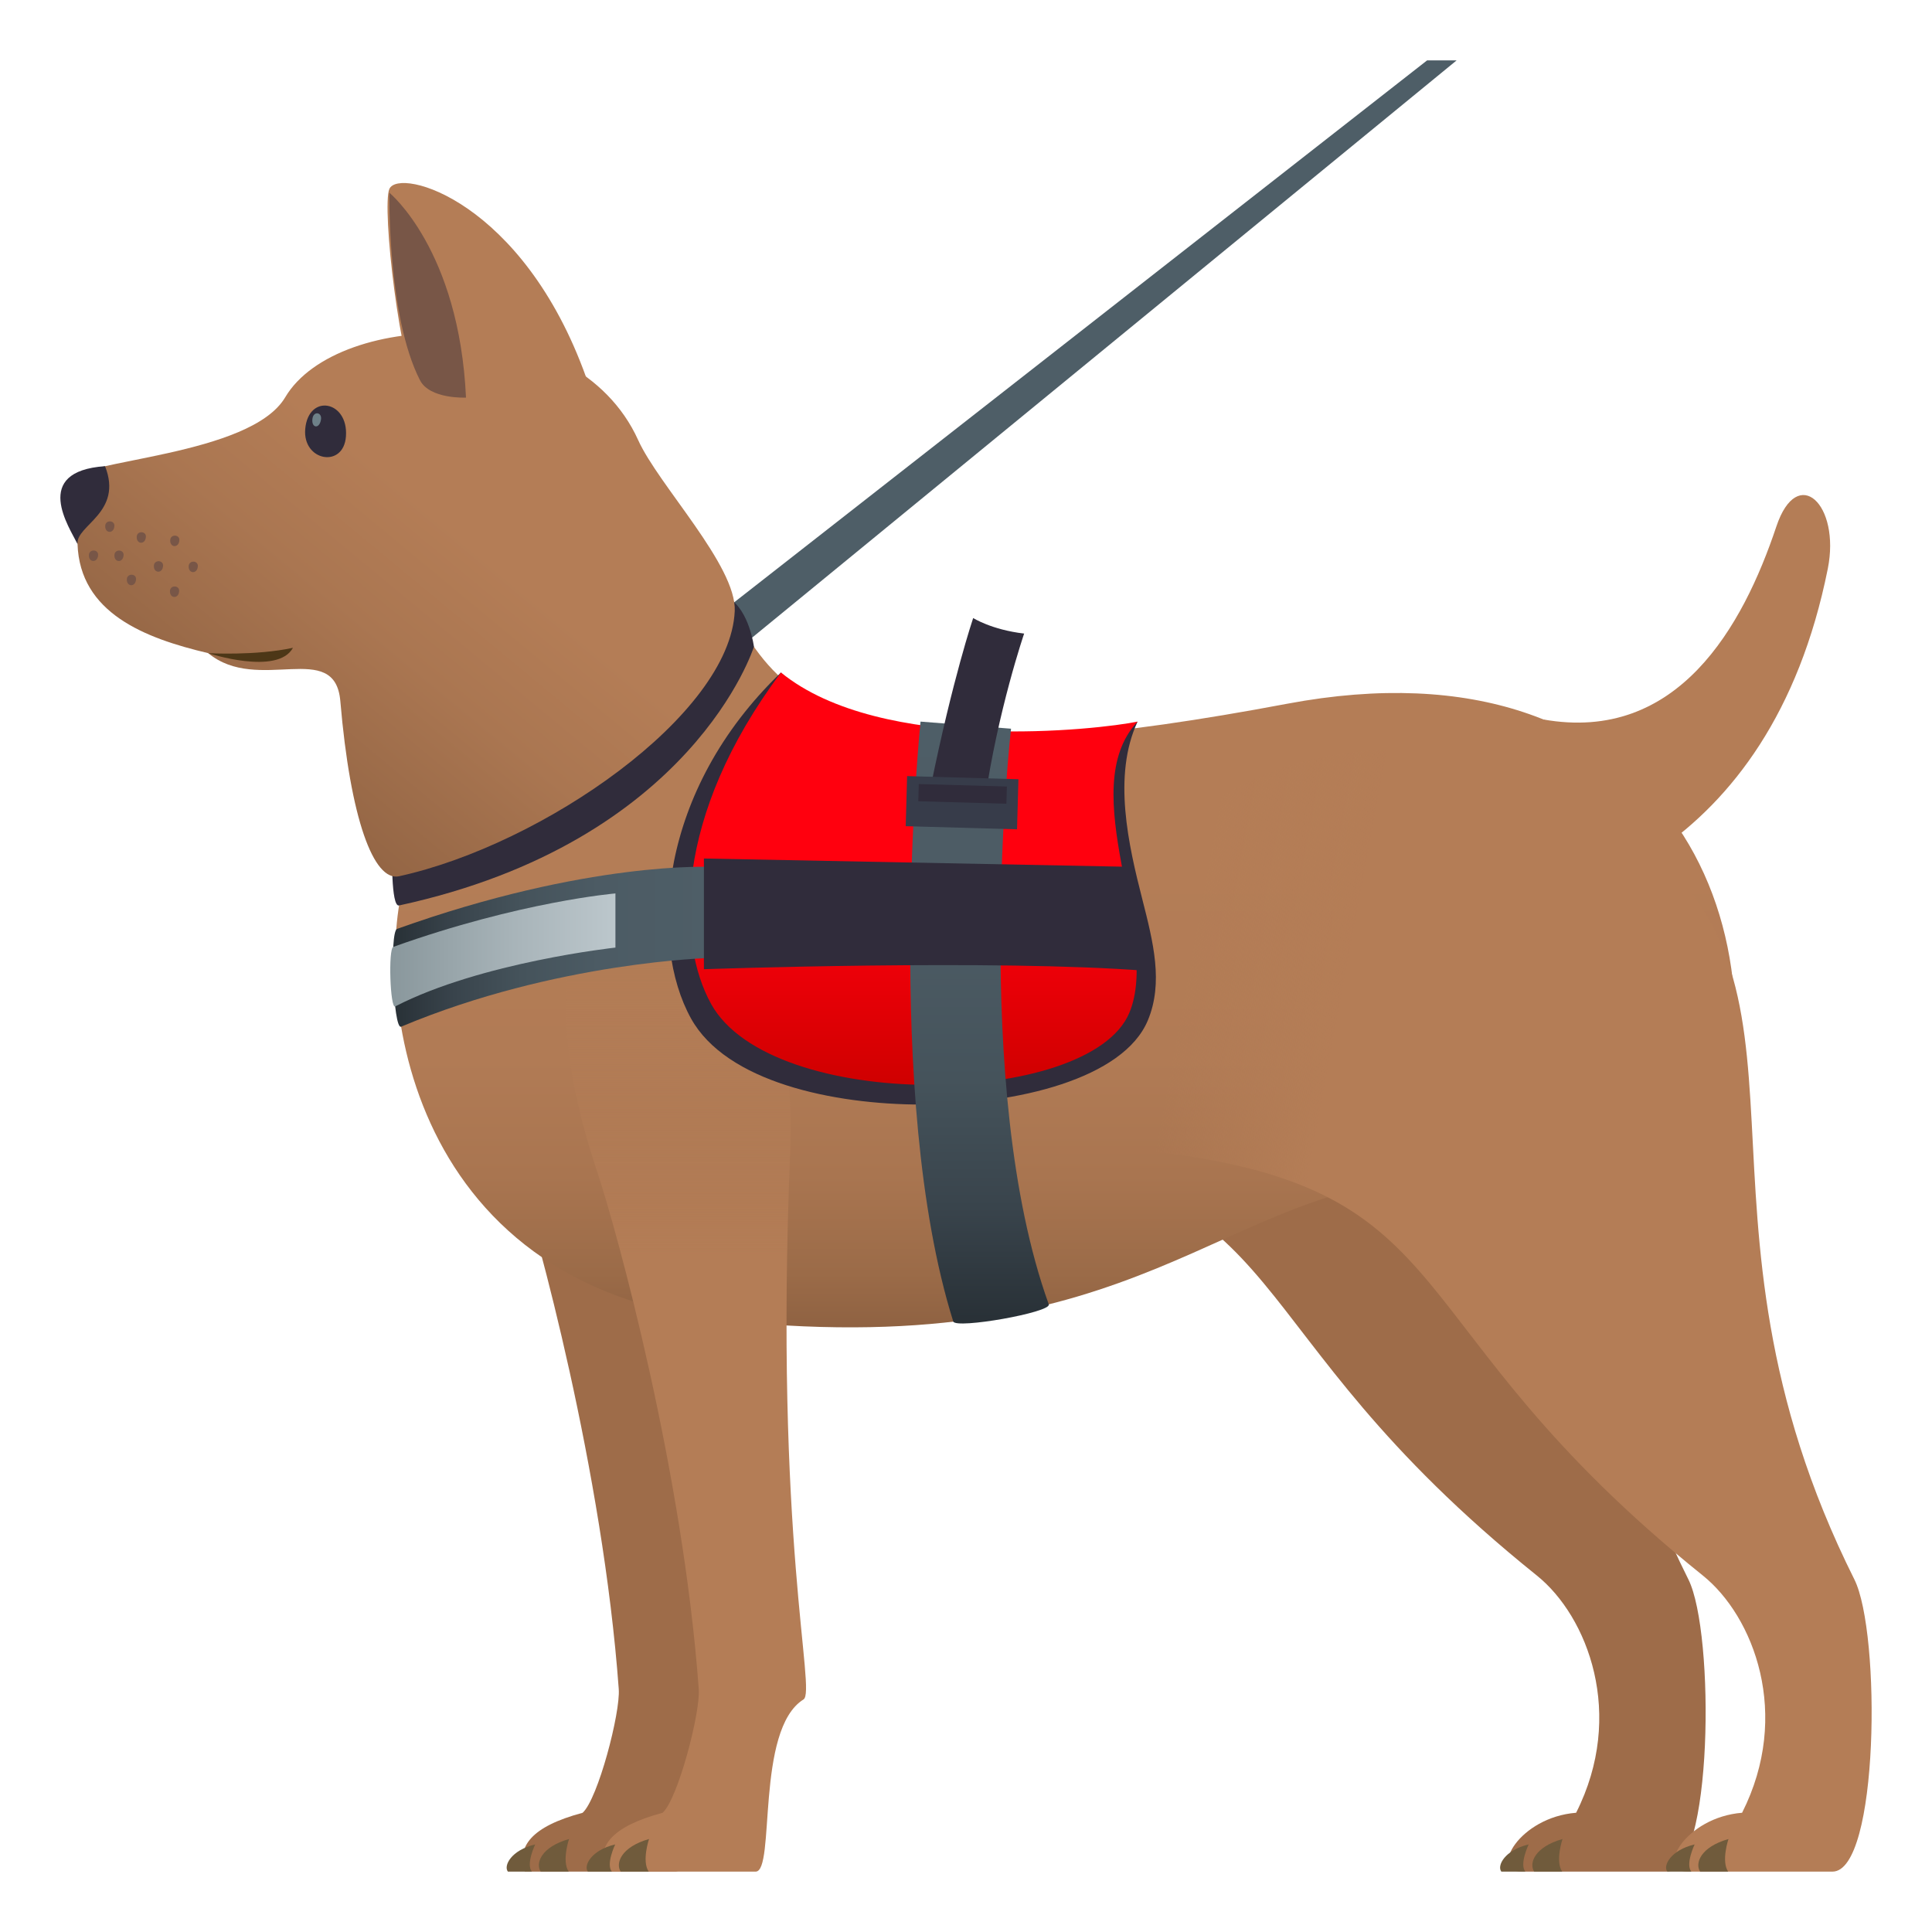 <?xml version="1.0" encoding="utf-8"?>
<!-- Generator: Adobe Illustrator 15.0.0, SVG Export Plug-In . SVG Version: 6.00 Build 0)  -->
<!DOCTYPE svg PUBLIC "-//W3C//DTD SVG 1.1//EN" "http://www.w3.org/Graphics/SVG/1.1/DTD/svg11.dtd">
<svg version="1.1" id="Layer_1" xmlns:x="http://ns.adobe.com/Extensibility/1.0/" xmlns:i="http://ns.adobe.com/AdobeIllustrator/10.0/" xmlns:graph="http://ns.adobe.com/Graphs/1.0/"
	 xmlns="http://www.w3.org/2000/svg" xmlns:xlink="http://www.w3.org/1999/xlink" xmlns:a="http://ns.adobe.com/AdobeSVGViewerExtensions/3.0/"
	 x="0px" y="0px" width="64px" height="64px" viewBox="0 0 64 64" enable-background="new 0 0 64 64" xml:space="preserve">
<path fill-rule="evenodd" clip-rule="evenodd" fill="#9E6C49" d="M55.93,52.32c-6.163-12.318-0.395-19.827-7.535-24.733
	c-14.127-9.709-24.355,9.523-15.618,10.566c10.445,1.245,7.717,5.668,18.13,14.036c1.687,1.354,2.947,4.61,1.304,7.861
	C50.326,60.2,49.331,62,50.406,62c0.893,0,3.279,0,4.798,0C56.747,62,56.814,54.089,55.93,52.32z"/>
<path fill="#705B3C" d="M51.76,60.92c-0.933,0.265-1.116,0.809-0.939,1.08h0.929C51.512,61.653,51.76,60.92,51.76,60.92z"/>
<path fill="#705B3C" d="M50.639,61.099c-0.799,0.188-1.056,0.709-0.905,0.901h0.795C50.325,61.753,50.639,61.099,50.639,61.099z"/>
<path fill-rule="evenodd" clip-rule="evenodd" fill="#9E6C49" d="M17.136,38.826c0.658,1.972,2.835,9.911,3.361,17.127
	c0.058,0.782-0.687,3.634-1.197,4.098c-1.716,0.458-2.188,1.128-1.915,1.949c0.892,0,3.477,0,4.996,0
	c0.664,0-0.016-4.703,1.586-5.703c0.436-0.272-0.974-5.288-0.44-18.154C24.018,26.292,12.67,25.46,17.136,38.826z"/>
<path fill="#705B3C" d="M18.85,60.92c-0.933,0.265-1.116,0.809-0.939,1.08h0.929C18.602,61.653,18.85,60.92,18.85,60.92z"/>
<path fill="#705B3C" d="M17.729,61.099c-0.798,0.188-1.056,0.709-0.904,0.901h0.795C17.415,61.753,17.729,61.099,17.729,61.099z"/>
<polygon fill-rule="evenodd" clip-rule="evenodd" fill="#4E5E67" points="23.935,21.925 23.558,20.549 47.275,2 48.253,2 "/>
<linearGradient id="SVGID_1_" gradientUnits="userSpaceOnUse" x1="35.285" y1="43.971" x2="35.285" y2="18.765">
	<stop  offset="0" style="stop-color:#8F6242"/>
	<stop  offset="0.071" style="stop-color:#9B6B48"/>
	<stop  offset="0.199" style="stop-color:#A97550"/>
	<stop  offset="0.354" style="stop-color:#B17B55"/>
	<stop  offset="0.612" style="stop-color:#B47D56"/>
	<a:midPointStop  offset="0" style="stop-color:#8F6242"/>
	<a:midPointStop  offset="0.2" style="stop-color:#8F6242"/>
	<a:midPointStop  offset="0.612" style="stop-color:#B47D56"/>
</linearGradient>
<path fill-rule="evenodd" clip-rule="evenodd" fill="url(#SVGID_1_)" d="M42.636,23.313c-11.691,2.2-16.741,1.418-18.587-3.732
	c-1.198-3.345-8.961,4.334-10.604,9.439c-1.063,3.3-0.33,13.634,10.719,14.739c13.743,1.378,16.163-4.429,23.479-4.771
	c1.929-0.091,8.535,1.066,9.074-0.506C59.403,30.623,55.082,20.972,42.636,23.313z"/>
<path fill="#B47D56" d="M54.948,28.155c2.414-1.67,4.638-4.52,5.6-9.314c0.427-2.131-1.003-3.491-1.704-1.4
	c-1.106,3.309-3.267,7.188-7.727,6.391C51.982,24.542,54.093,27.418,54.948,28.155z"/>
<path fill-rule="evenodd" clip-rule="evenodd" fill="#302C3B" d="M13.219,29.995c-0.276,0.061-0.229-1.846-0.229-1.846l11.146-8.34
	c0.686,0.41,0.839,1.613,0.839,1.613S22.961,27.884,13.219,29.995z"/>
<linearGradient id="SVGID_2_" gradientUnits="userSpaceOnUse" x1="7.176" y1="26.108" x2="19.299" y2="11.485">
	<stop  offset="0" style="stop-color:#8F6242"/>
	<stop  offset="0.002" style="stop-color:#8F6242"/>
	<stop  offset="0.386" style="stop-color:#AA7651"/>
	<stop  offset="0.612" style="stop-color:#B47D56"/>
	<a:midPointStop  offset="0" style="stop-color:#8F6242"/>
	<a:midPointStop  offset="0.41" style="stop-color:#8F6242"/>
	<a:midPointStop  offset="0.612" style="stop-color:#B47D56"/>
</linearGradient>
<path fill="url(#SVGID_2_)" d="M24.339,20.243c0.066-1.5-2.524-4.17-3.198-5.663c-2.069-4.58-9.962-4.343-11.692-1.421
	c-1.152,1.947-6.786,2.065-7.217,2.754c-0.434,0.688,0.332,1.971,0.336,2.107c0.077,2.283,2.218,3.12,4.329,3.616
	c1.653,1.37,4.2-0.485,4.377,1.59c0.331,3.892,1.102,5.986,1.945,5.801C17.98,27.983,24.187,23.679,24.339,20.243z"/>
<path fill="#302C3B" d="M3.48,15.443c0.606,1.544-0.966,1.952-0.913,2.577C2.304,17.481,1.025,15.612,3.48,15.443z"/>
<path fill="#4D3717" d="M9.705,21.459c-0.507,0.933-2.809,0.178-2.809,0.178S8.47,21.728,9.705,21.459z"/>
<path fill-rule="evenodd" clip-rule="evenodd" fill="#302C3B" d="M11.46,14.454c0.085-1.184-1.243-1.429-1.349-0.244
	C10.018,15.278,11.386,15.524,11.46,14.454z"/>
<path fill="#6E8189" d="M10.632,13.904c-0.054,0.328-0.335,0.274-0.279-0.052C10.396,13.607,10.677,13.657,10.632,13.904z"/>
<path fill="#785647" d="M3.789,17.431c-0.021,0.265-0.325,0.243-0.303-0.02C3.503,17.212,3.809,17.232,3.789,17.431z"/>
<path fill="#785647" d="M4.832,17.791c-0.021,0.265-0.324,0.243-0.302-0.02C4.547,17.572,4.854,17.592,4.832,17.791z"/>
<path fill="#785647" d="M5.941,17.903c-0.02,0.264-0.324,0.243-0.302-0.021C5.657,17.685,5.962,17.704,5.941,17.903z"/>
<path fill="#785647" d="M5.402,18.75c-0.021,0.266-0.325,0.243-0.304-0.019C5.116,18.532,5.422,18.551,5.402,18.75z"/>
<path fill="#785647" d="M4.506,19.198c-0.021,0.265-0.324,0.243-0.304-0.021C4.222,18.98,4.527,18.999,4.506,19.198z"/>
<path fill="#785647" d="M3.249,18.396c-0.021,0.266-0.324,0.243-0.304-0.02C2.965,18.179,3.27,18.197,3.249,18.396z"/>
<path fill="#785647" d="M5.934,19.587c-0.02,0.266-0.324,0.243-0.303-0.02C5.648,19.369,5.955,19.388,5.934,19.587z"/>
<path fill="#785647" d="M6.553,18.765c-0.02,0.264-0.324,0.243-0.302-0.02C6.27,18.546,6.574,18.565,6.553,18.765z"/>
<path fill="#785647" d="M4.094,18.397c-0.021,0.265-0.325,0.242-0.303-0.02C3.809,18.179,4.113,18.198,4.094,18.397z"/>
<linearGradient id="SVGID_3_" gradientUnits="userSpaceOnUse" x1="22.722" y1="41.555" x2="22.722" y2="31.677">
	<stop  offset="0" style="stop-color:#B47D56"/>
	<stop  offset="1" style="stop-color:#B47D56;stop-opacity:0"/>
	<a:midPointStop  offset="0" style="stop-color:#B47D56"/>
	<a:midPointStop  offset="0.386" style="stop-color:#B47D56"/>
	<a:midPointStop  offset="1" style="stop-color:#B47D56;stop-opacity:0"/>
</linearGradient>
<path fill-rule="evenodd" clip-rule="evenodd" fill="url(#SVGID_3_)" d="M19.786,38.826c0.657,1.972,2.834,9.911,3.361,17.127
	c0.057,0.782-0.687,3.634-1.197,4.098c-1.716,0.458-2.189,1.128-1.916,1.949c0.893,0,3.478,0,4.997,0
	c0.663,0-0.017-4.703,1.585-5.703c0.437-0.272-0.973-5.288-0.439-18.154C26.667,26.292,15.32,25.46,19.786,38.826z"/>
<path fill="#705B3C" d="M21.5,60.92c-0.933,0.265-1.116,0.809-0.939,1.08h0.929C21.252,61.653,21.5,60.92,21.5,60.92z"/>
<path fill="#705B3C" d="M20.379,61.099c-0.799,0.188-1.056,0.709-0.905,0.901h0.795C20.065,61.753,20.379,61.099,20.379,61.099z"/>
<linearGradient id="SVGID_4_" gradientUnits="userSpaceOnUse" x1="42.801" y1="41.825" x2="37.761" y2="40.889">
	<stop  offset="0" style="stop-color:#B47D56"/>
	<stop  offset="1" style="stop-color:#B47D56;stop-opacity:0"/>
	<a:midPointStop  offset="0" style="stop-color:#B47D56"/>
	<a:midPointStop  offset="0.386" style="stop-color:#B47D56"/>
	<a:midPointStop  offset="1" style="stop-color:#B47D56;stop-opacity:0"/>
</linearGradient>
<path fill-rule="evenodd" clip-rule="evenodd" fill="url(#SVGID_4_)" d="M61.428,52.32c-6.163-12.318-0.395-19.827-7.535-24.733
	c-14.126-9.709-24.354,9.523-15.618,10.566c10.445,1.245,7.718,5.668,18.131,14.036c1.687,1.354,2.947,4.61,1.303,7.861
	C55.824,60.2,54.83,62,55.904,62c0.893,0,3.279,0,4.798,0C62.246,62,62.313,54.089,61.428,52.32z"/>
<path fill="#705B3C" d="M57.258,60.92c-0.933,0.265-1.116,0.809-0.939,1.08h0.929C57.01,61.653,57.258,60.92,57.258,60.92z"/>
<path fill="#705B3C" d="M56.137,61.099c-0.798,0.188-1.056,0.709-0.905,0.901h0.796C55.823,61.753,56.137,61.099,56.137,61.099z"/>
<path fill-rule="evenodd" clip-rule="evenodd" fill="#B47D56" d="M12.899,6.257c0.325-0.72,4.423,0.392,6.519,6.246
	c0,0-3.291,3.089-5.488,0.759C13.251,12.26,12.638,6.84,12.899,6.257z"/>
<path fill-rule="evenodd" clip-rule="evenodd" fill="#785647" d="M12.899,6.385c0,0,2.312,1.889,2.538,6.786
	c0,0-1.203,0.06-1.527-0.58C12.828,10.474,12.899,6.385,12.899,6.385z"/>
<path fill="#302C3B" d="M30.542,36.59c-2.936,0-6.488-0.75-7.652-2.853c-1.393-2.516-1.104-7.537,2.982-11.46
	c0,0,4.444,7.017,11.813,1.626c-0.837,1.791-0.299,4.106,0.154,5.879c0.363,1.425,0.707,2.771,0.184,4.021
	C37.219,35.729,33.687,36.59,30.542,36.59z"/>
<linearGradient id="SVGID_5_" gradientUnits="userSpaceOnUse" x1="30.268" y1="35.94" x2="30.268" y2="22.278">
	<stop  offset="0" style="stop-color:#CF0000"/>
	<stop  offset="0.467" style="stop-color:#FF000E"/>
	<a:midPointStop  offset="0" style="stop-color:#CF0000"/>
	<a:midPointStop  offset="0.5" style="stop-color:#CF0000"/>
	<a:midPointStop  offset="0.467" style="stop-color:#FF000E"/>
</linearGradient>
<path fill-rule="evenodd" clip-rule="evenodd" fill="url(#SVGID_5_)" d="M37.411,33.55c-1.317,3.151-11.854,3.318-13.854-0.292
	c-1.123-2.028-1.271-6.188,2.314-10.98c3.337,2.721,10.562,1.886,11.813,1.626C35.557,26.175,38.477,31.001,37.411,33.55z"/>
<linearGradient id="SVGID_6_" gradientUnits="userSpaceOnUse" x1="32.448" y1="43.843" x2="32.448" y2="23.905">
	<stop  offset="0" style="stop-color:#283036"/>
	<stop  offset="0.193" style="stop-color:#39444C"/>
	<stop  offset="0.404" style="stop-color:#45535B"/>
	<stop  offset="0.649" style="stop-color:#4C5B64"/>
	<stop  offset="1" style="stop-color:#4E5E67"/>
	<a:midPointStop  offset="0" style="stop-color:#283036"/>
	<a:midPointStop  offset="0.224" style="stop-color:#283036"/>
	<a:midPointStop  offset="1" style="stop-color:#4E5E67"/>
</linearGradient>
<path fill-rule="evenodd" clip-rule="evenodd" fill="url(#SVGID_6_)" d="M34.742,43.209c0.096,0.265-3.083,0.825-3.164,0.567
	c-2.354-7.498-1.084-19.872-1.084-19.872l2.998,0.235C33.492,24.14,32.14,35.986,34.742,43.209z"/>
<linearGradient id="SVGID_7_" gradientUnits="userSpaceOnUse" x1="13.015" y1="31.363" x2="23.558" y2="31.363">
	<stop  offset="0" style="stop-color:#283036"/>
	<stop  offset="0.193" style="stop-color:#39444C"/>
	<stop  offset="0.404" style="stop-color:#45535B"/>
	<stop  offset="0.649" style="stop-color:#4C5B64"/>
	<stop  offset="1" style="stop-color:#4E5E67"/>
	<a:midPointStop  offset="0" style="stop-color:#283036"/>
	<a:midPointStop  offset="0.224" style="stop-color:#283036"/>
	<a:midPointStop  offset="1" style="stop-color:#4E5E67"/>
</linearGradient>
<path fill-rule="evenodd" clip-rule="evenodd" fill="url(#SVGID_7_)" d="M13.287,34.011c-0.261,0.109-0.39-3.15-0.134-3.24
	c6.328-2.265,10.404-2.053,10.404-2.053v3.015C23.558,31.732,18.436,31.848,13.287,34.011z"/>
<linearGradient id="SVGID_8_" gradientUnits="userSpaceOnUse" x1="12.928" y1="31.469" x2="20.387" y2="31.469">
	<stop  offset="0" style="stop-color:#89979C"/>
	<stop  offset="0.553" style="stop-color:#A8B4B9"/>
	<stop  offset="1" style="stop-color:#BCC7CC"/>
	<a:midPointStop  offset="0" style="stop-color:#89979C"/>
	<a:midPointStop  offset="0.455" style="stop-color:#89979C"/>
	<a:midPointStop  offset="1" style="stop-color:#BCC7CC"/>
</linearGradient>
<path fill-rule="evenodd" clip-rule="evenodd" fill="url(#SVGID_8_)" d="M13.091,33.339c-0.167,0.086-0.234-1.911-0.063-1.972
	c4.214-1.508,7.359-1.771,7.359-1.771v1.794C20.387,31.39,15.942,31.87,13.091,33.339z"/>
<path fill-rule="evenodd" clip-rule="evenodd" fill="#302C3B" d="M23.318,32.106v-3.667l13.995,0.273
	c-0.009-0.023,0.964,2.639,0.666,3.449C33.021,31.767,23.318,32.106,23.318,32.106z"/>
<path fill-rule="evenodd" clip-rule="evenodd" fill="#302C3B" d="M32.62,26.545c-0.021,0.153-1.818-0.344-1.788-0.486
	c0.729-3.588,1.406-5.586,1.406-5.586s0.603,0.387,1.688,0.515C33.926,20.987,33.053,23.537,32.62,26.545z"/>
<rect x="30.019" y="25.745" transform="matrix(1 0.028 -0.028 1 0.751 -0.876)" fill-rule="evenodd" clip-rule="evenodd" fill="#373C4A" width="3.688" height="1.659"/>
<rect x="30.412" y="26.006" transform="matrix(1 0.028 -0.028 1 0.752 -0.885)" fill-rule="evenodd" clip-rule="evenodd" fill="#302C3B" width="2.918" height="0.57"/>
</svg>
